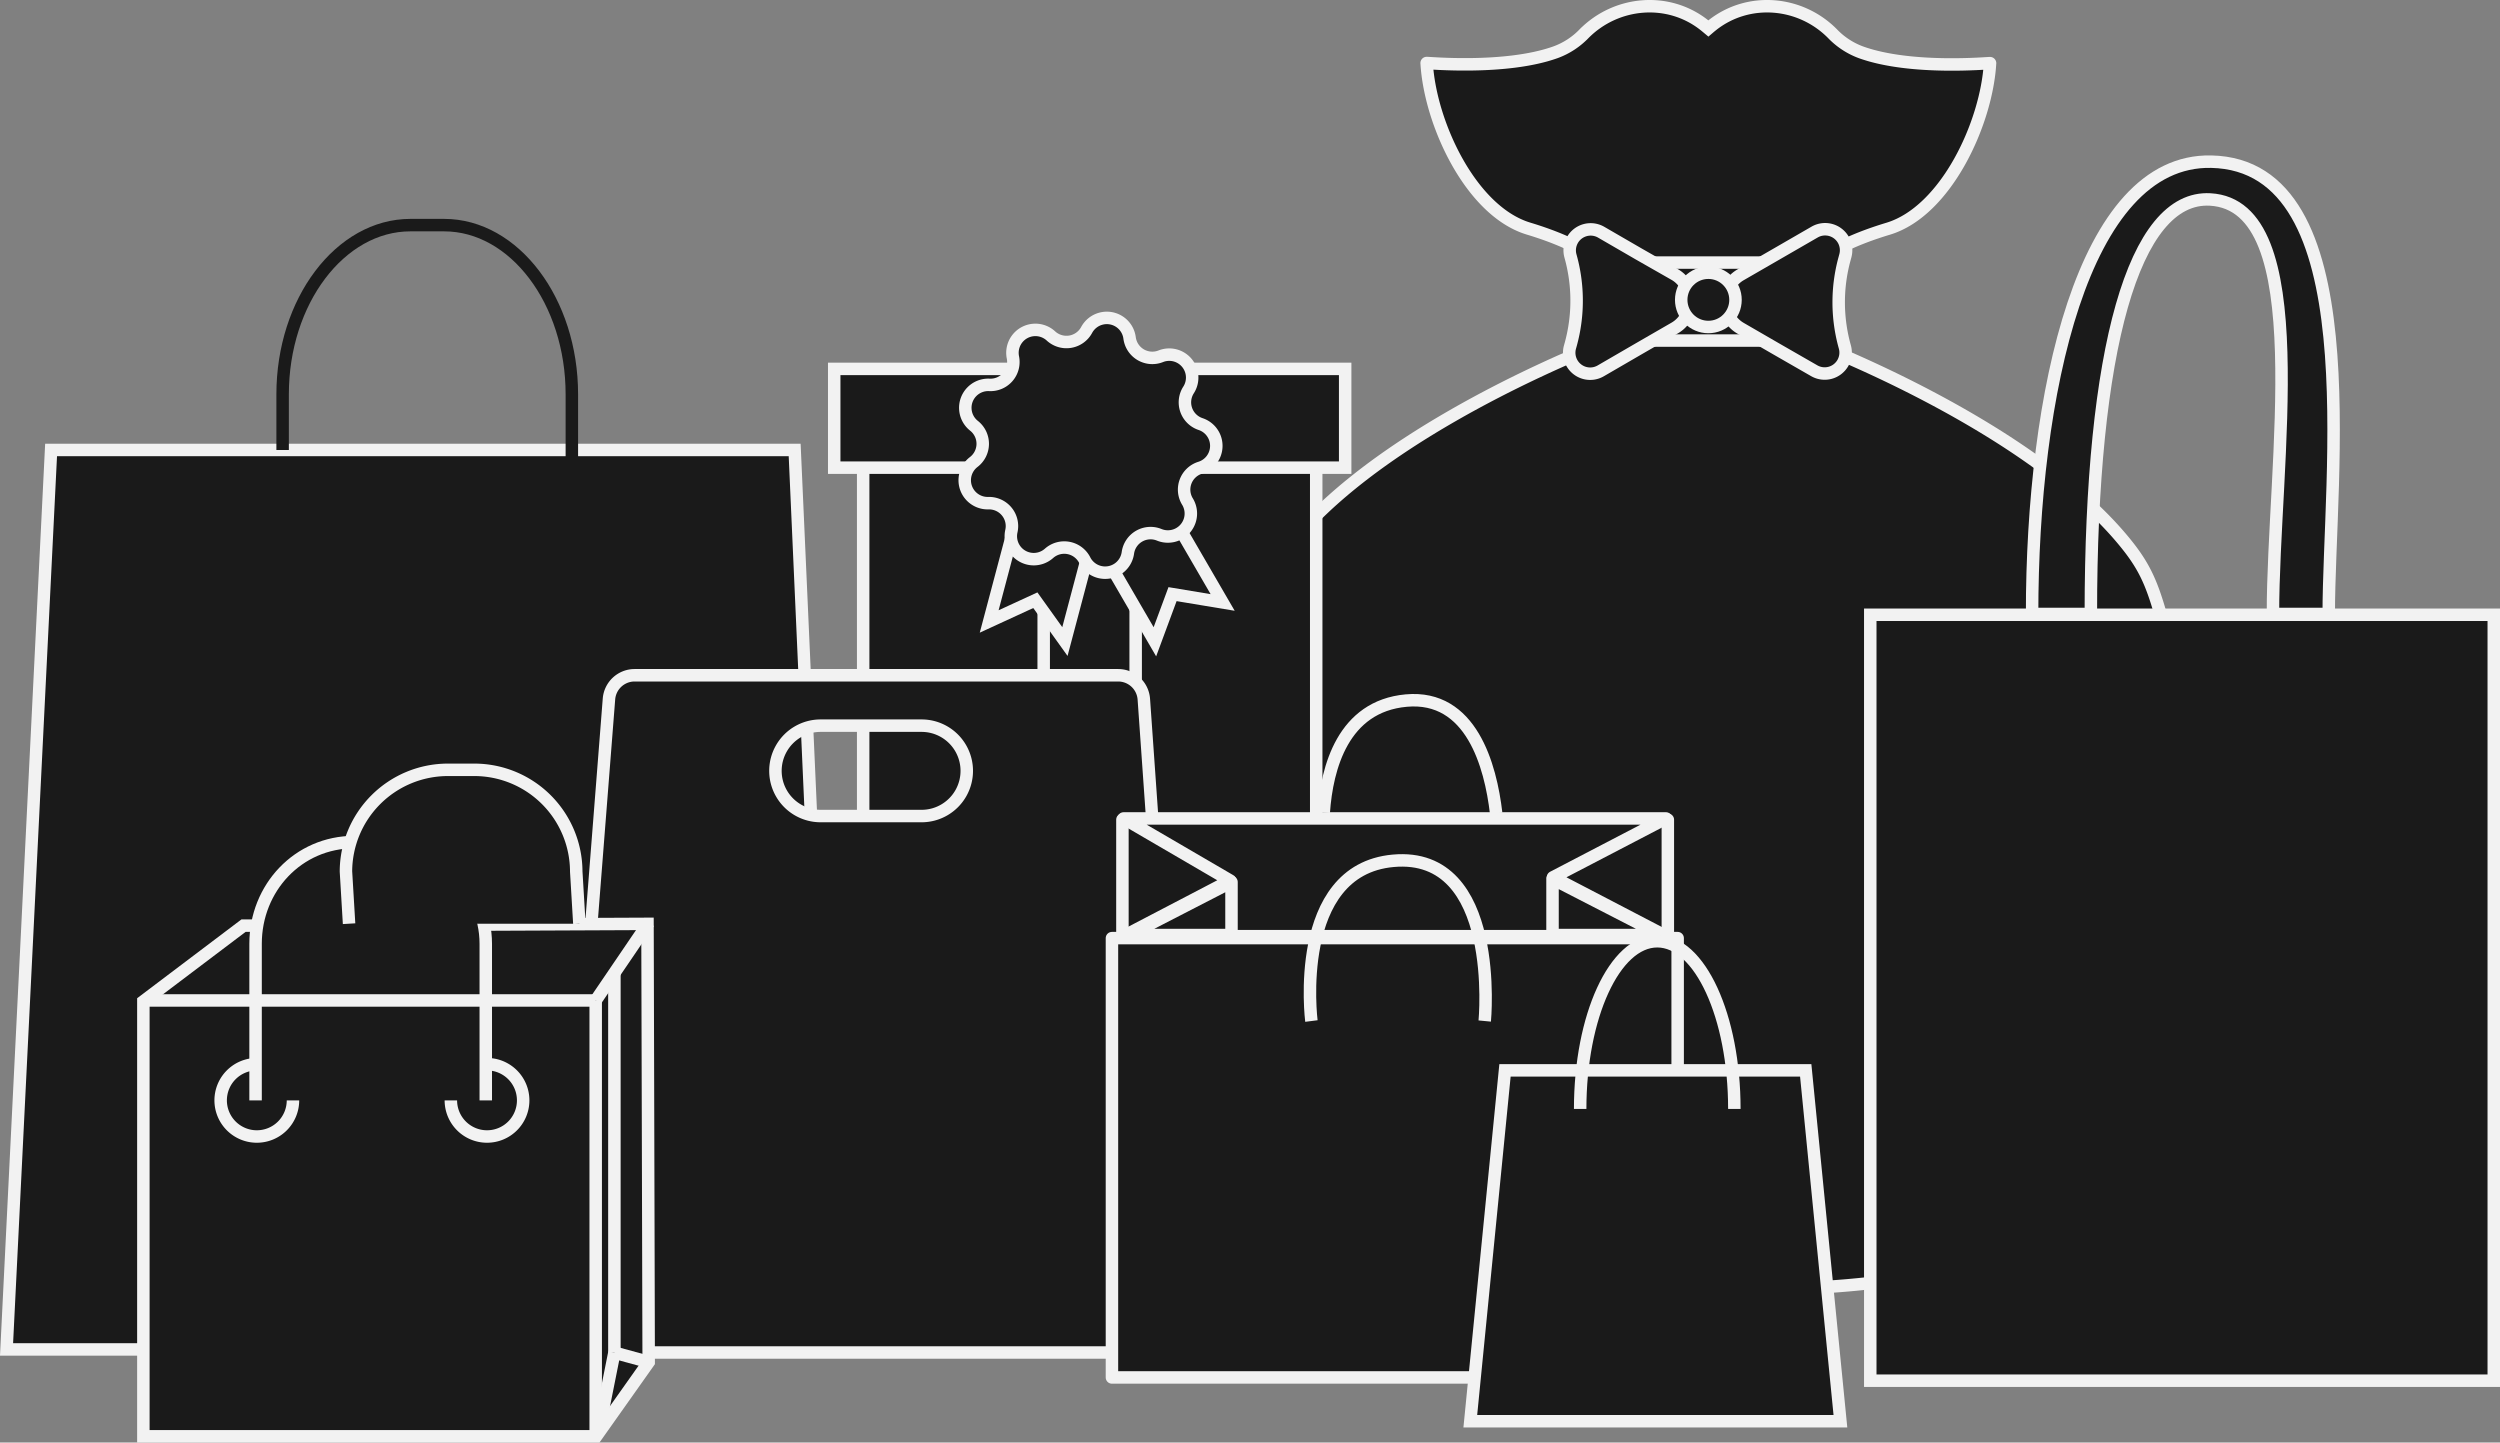 <svg xmlns="http://www.w3.org/2000/svg" viewBox="0 0 802.13 462.85"><rect x="0" y="0" width="802.13" height="462.85" fill="#808080" stroke="none"/><defs><style>.cls-1,.cls-3{fill:#1a1a1a;}.cls-1,.cls-3,.cls-4{stroke:#f2f2f2;}.cls-1,.cls-2,.cls-4{stroke-miterlimit:10;}.cls-1,.cls-2,.cls-3,.cls-4{stroke-width:4px;}.cls-2,.cls-4{fill:none;}.cls-2{stroke:#1a1a1a;}.cls-3{stroke-linecap:round;stroke-linejoin:round;}</style></defs><title>nivel5</title><g id="Camada_2" data-name="Camada 2"><g id="Aplicativo_Mobile" data-name="Aplicativo Mobile"><g id="Consumo_do_Lixo" data-name="Consumo do Lixo"><path class="cls-1" d="M733.22,385.56l-4.33-14.42A63.18,63.18,0,0,1,726.73,345c1.95-15.16,2.35-44.89-13.16-85.51-22.86-59.87-18.19-68-30.47-83.81-25.88-33.27-82.35-57.91-98.82-64.59a14.39,14.39,0,0,1-9.13-12.7c-.24-7.46,5.31-17.36,30.66-25,18.51-5.59,31.57-33.74,32.7-53.12,0-.13-25.2,2.35-41.4-3.48A24.27,24.27,0,0,1,588,10.84C577.66.34,561-1.09,549.4,8.08c-.43.34-.85.69-1.27,1.05-.43-.36-.85-.71-1.28-1.05-11.56-9.17-28.26-7.74-38.63,2.76a24.23,24.23,0,0,1-9.07,5.91c-16.21,5.83-41.42,3.35-41.41,3.48,1.13,19.38,14.19,47.53,32.7,53.12,25.35,7.67,30.9,17.57,30.67,25a14.39,14.39,0,0,1-9.14,12.7c-16.47,6.68-72.94,31.32-98.81,64.59-12.29,15.79-7.62,23.94-30.48,83.81-15.51,40.62-15.11,70.35-13.16,85.51a63.18,63.18,0,0,1-2.16,26.15L363,385.56c-1.41,4.71,1.37,7.72,6.15,6.56,4.6-1.11,4.74-2.38,14.59-7.47,19.24-9.93,49.7,13.51,82.72,21.77,40.1,10,81.64,6.53,81.64,6.53s41.54,3.5,81.63-6.53c33-8.26,63.48-31.7,82.72-21.77,9.86,5.09,10,6.36,14.59,7.47C731.85,393.28,734.63,390.27,733.22,385.56Z"/><rect class="cls-1" x="513.3" y="84.24" width="67.48" height="25.03" rx="11.5" ry="11.5"/><path class="cls-1" d="M537.31,88.06a9.93,9.93,0,0,1,0,17.2l-11.5,6.64L513.58,119a6.73,6.73,0,0,1-9.86-7.6l.28-1a53,53,0,0,0-.11-28.25h0a6.73,6.73,0,0,1,9.84-7.65l12.08,7Z"/><path class="cls-1" d="M558.51,105.35a9.92,9.92,0,0,1,0-17.2L570,81.52l12.24-7.07a6.73,6.73,0,0,1,9.85,7.6l-.27,1a52.92,52.92,0,0,0,.1,28.25h0a6.72,6.72,0,0,1-9.84,7.64L570,112Z"/><circle class="cls-1" cx="548.13" cy="96.21" r="8.71"/><rect class="cls-1" x="276.95" y="124.91" width="145.36" height="295.09"/><rect class="cls-1" x="267.66" y="118.36" width="163.94" height="31.69"/><rect class="cls-1" x="334.87" y="118.36" width="29.51" height="301.64"/><polygon class="cls-1" points="317.38 199.4 332.19 192.58 341.68 205.84 356.8 148.79 332.51 142.35 317.38 199.4"/><polygon class="cls-1" points="370.55 205.92 376.21 190.63 392.29 193.3 362.65 142.26 340.91 154.89 370.55 205.92"/><path class="cls-1" d="M372,171.62h0a7.35,7.35,0,0,0-10.11,5.72h0A7.36,7.36,0,0,1,348,179.66h0a7.36,7.36,0,0,0-11.43-2.11h0a7.36,7.36,0,0,1-12.07-7.11h0a7.36,7.36,0,0,0-7.39-9h0a7.36,7.36,0,0,1-4.69-13.2h0a7.36,7.36,0,0,0,.1-11.62h0a7.36,7.36,0,0,1,4.9-13.13h0A7.35,7.35,0,0,0,325,114.7h0a7.36,7.36,0,0,1,12.19-6.91h0a7.36,7.36,0,0,0,11.46-1.92h0a7.36,7.36,0,0,1,13.78,2.55h0a7.35,7.35,0,0,0,10,5.89h0a7.36,7.36,0,0,1,8.92,10.81h0a7.35,7.35,0,0,0,3.88,10.95h0a7.36,7.36,0,0,1-.12,14h0A7.35,7.35,0,0,0,381.05,161h0A7.37,7.37,0,0,1,372,171.62Z"/><rect class="cls-1" x="600.08" y="197.25" width="200.05" height="245.75"/><path class="cls-1" d="M729.28,197c0-48.32,13.77-131.12-20.15-133-24.54-1.36-38.28,48.22-38.28,133H652c0-70.26,16.12-146,57.48-145.13,51,1.07,37.7,100.55,37.7,145.13Z"/><polygon class="cls-1" points="267.83 432.96 2.1 432.96 16.39 144.38 254.97 144.38 267.83 432.96"/><path class="cls-2" d="M90.68,144.38V126.52c0-29.86,18.46-54.29,41-54.29h10.8c22.56,0,41,24.43,41,54.29v20.71"/><path class="cls-1" d="M381.13,425.13,367,224.33a8.26,8.26,0,0,0-8.23-7.67H203.61a8.26,8.26,0,0,0-8.22,7.61l-15.75,200.8a8.24,8.24,0,0,0,8.22,8.89h185A8.25,8.25,0,0,0,381.13,425.13Zm-85.44-163.3H263.3a14.49,14.49,0,0,1,0-29h32.39a14.49,14.49,0,0,1,0,29Z"/><polyline class="cls-3" points="535.13 263 360.13 263 360.13 300 535.13 300 535.13 263"/><rect class="cls-3" x="356.77" y="301" width="181.51" height="140.96"/><polygon class="cls-3" points="534.52 262.6 498.27 281.48 534.52 300.37 360.52 300.37 394.7 282.53 360.52 262.6 534.52 262.6"/><path class="cls-4" d="M420.77,327.6s-6.18-48.47,26.23-51.41c34.62-3.15,29.38,51.41,29.38,51.41"/><path class="cls-4" d="M424.72,260.7c1-14.46,6.22-34.08,26.47-35.92,20.83-1.9,27.06,20.76,28.86,36.19"/><polygon class="cls-3" points="395.13 300 395.13 283 362.13 300 395.13 300"/><polygon class="cls-3" points="498.13 282 533.13 300 498.13 300 498.13 282"/><path class="cls-1" d="M207.75,296.42,78.13,297,46,321.28V460.85H191.3l16.83-23.79ZM82.4,364.65A11.6,11.6,0,1,1,94,353.06,11.59,11.59,0,0,1,82.4,364.65Zm73.86,0a11.6,11.6,0,1,1,11.6-11.59A11.59,11.59,0,0,1,156.26,364.65Z"/><path class="cls-1" d="M82,353.06V302.81c0-17.95,13.68-32.63,31.64-32.63h8.58c18,0,33.64,14.68,33.64,32.63v50.25"/><path class="cls-1" d="M112,296.37l-1-16.75A32.73,32.73,0,0,1,143.67,247h8.59a32.72,32.72,0,0,1,32.63,32.63l1,16.75"/><line class="cls-1" x1="46.13" y1="321" x2="191.13" y2="321"/><line class="cls-1" x1="208.13" y1="296" x2="191.13" y2="321"/><line class="cls-1" x1="191.13" y1="461" x2="191.13" y2="321"/><line class="cls-1" x1="197.13" y1="312" x2="197.13" y2="434"/><line class="cls-1" x1="192.13" y1="459" x2="197.13" y2="434"/><line class="cls-1" x1="208.13" y1="437" x2="197.13" y2="434"/><polygon class="cls-1" points="482.88 343.44 471.75 456 590.5 456 579.37 343.44 482.88 343.44"/><path class="cls-4" d="M507,355.81c0-29.72,11.07-53.81,24.73-53.81s24.74,24.09,24.74,53.81"/></g></g></g></svg>